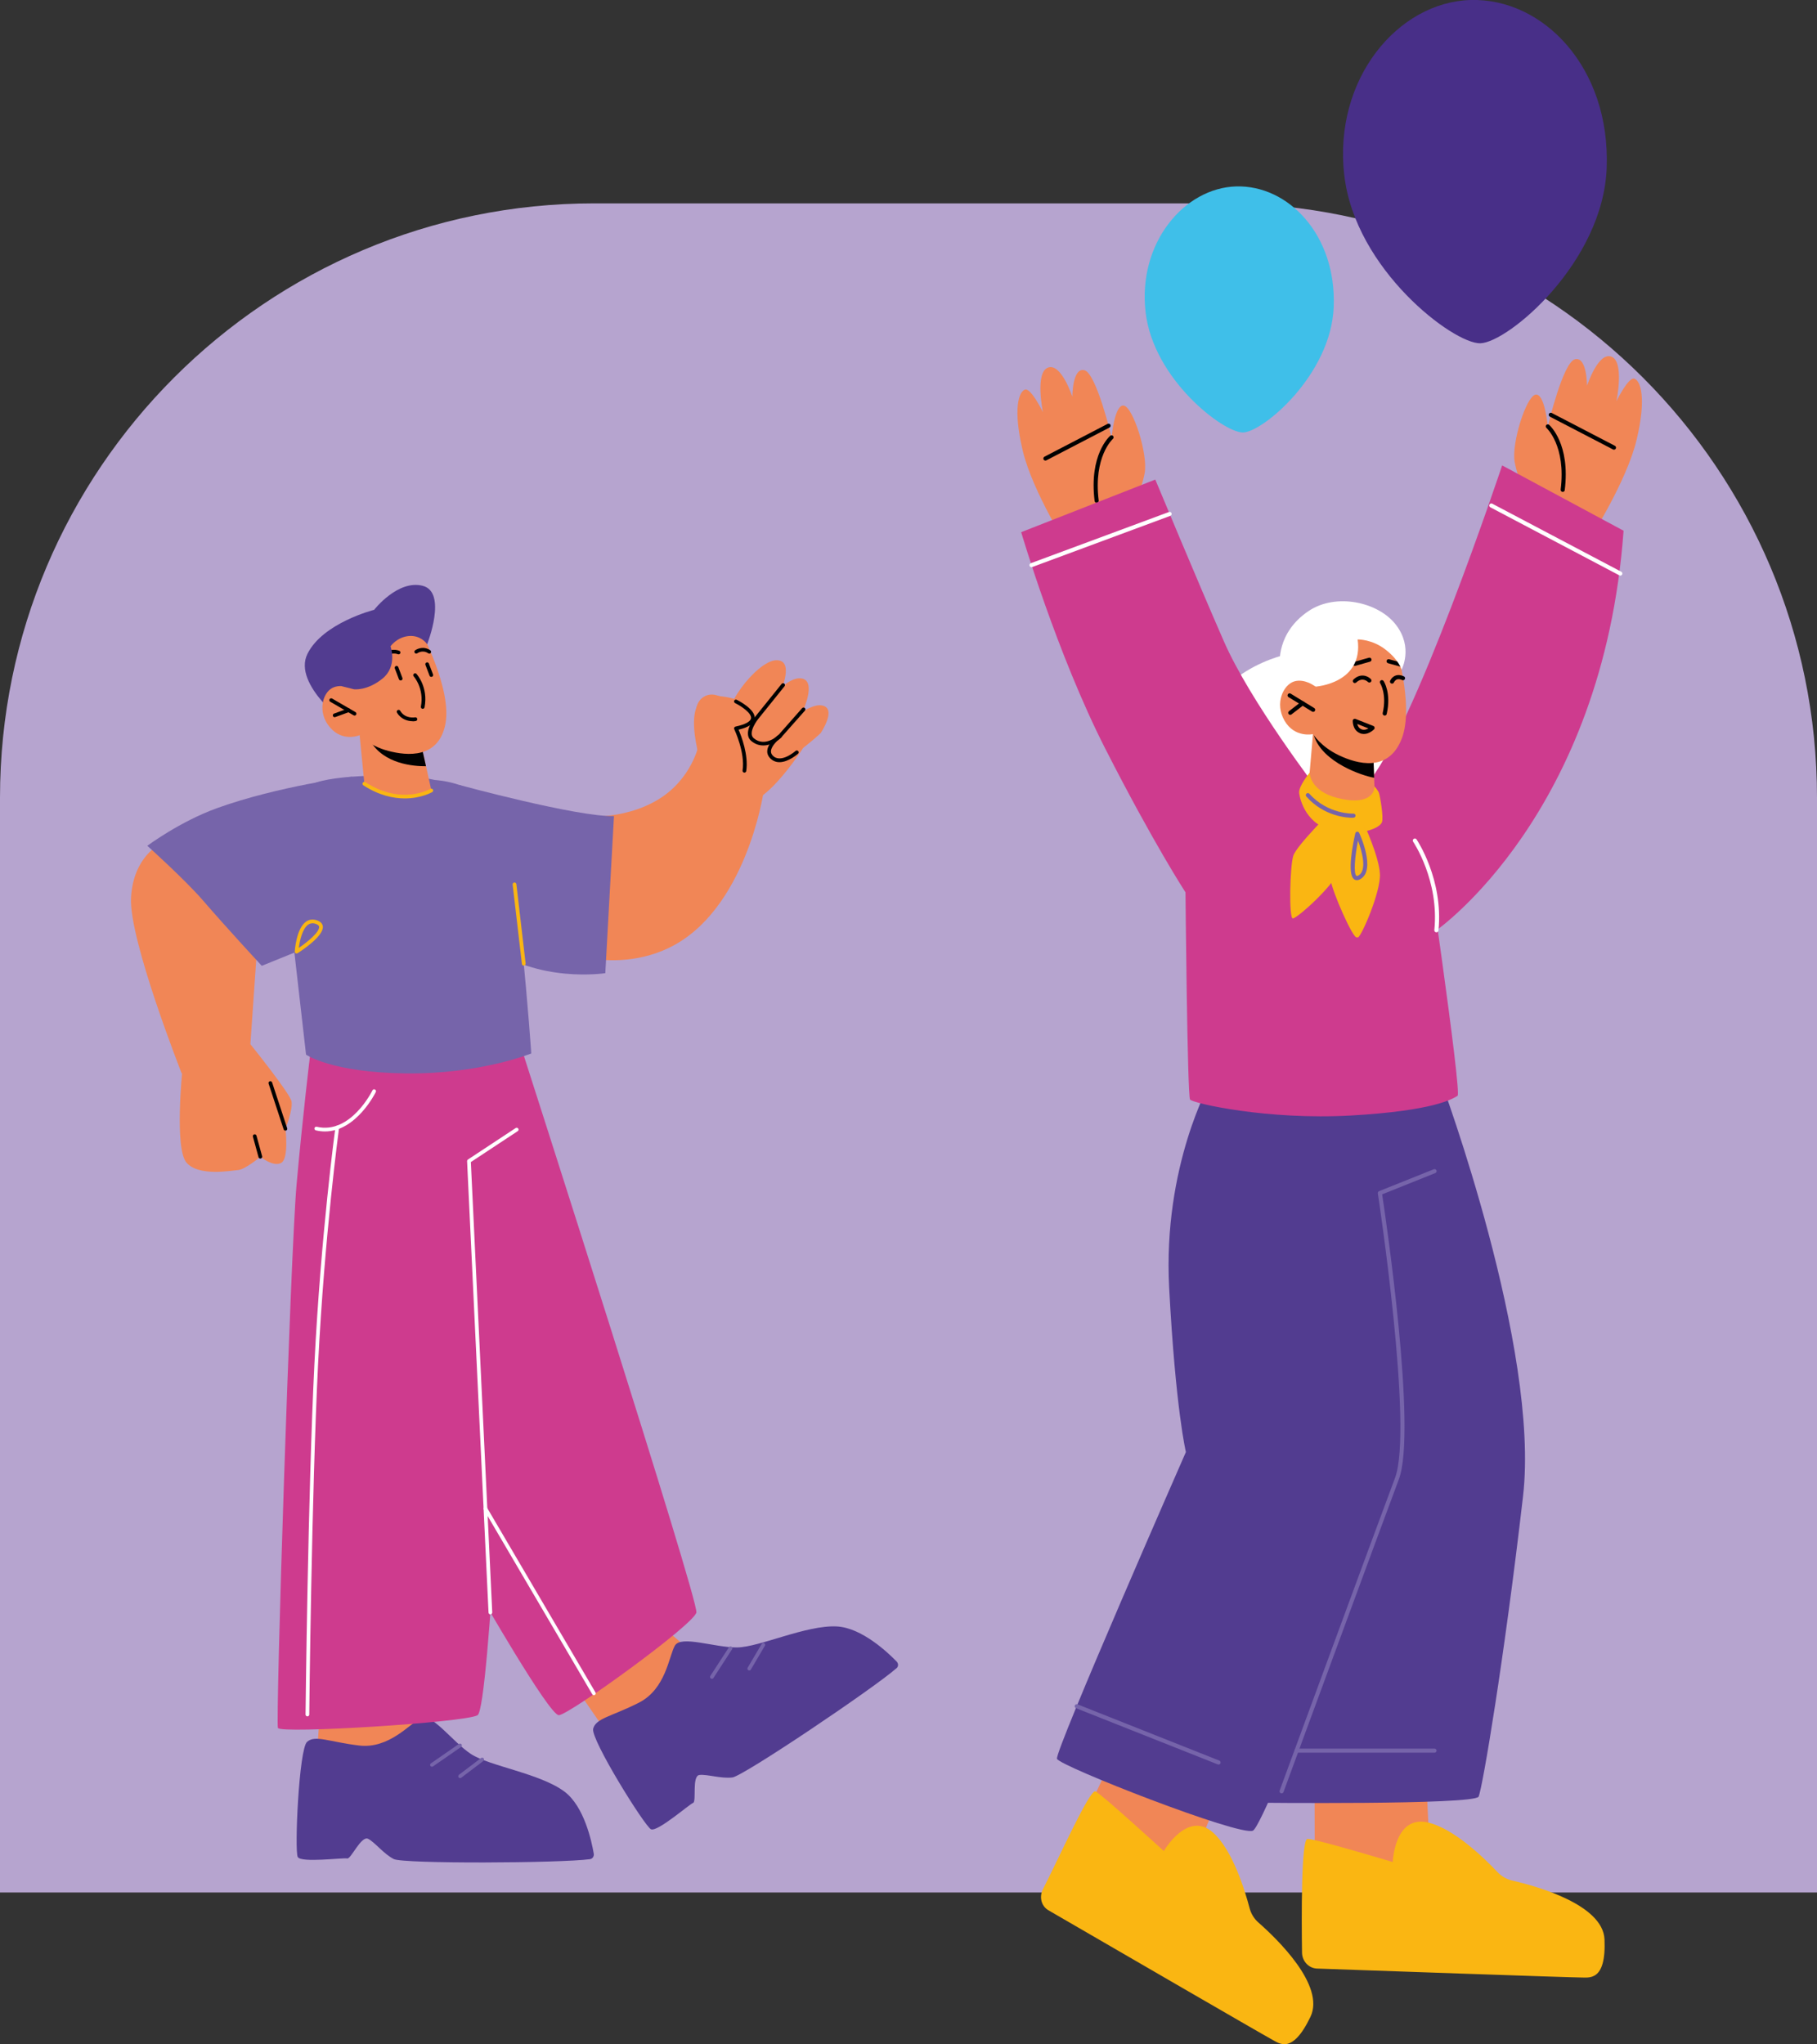 <?xml version="1.0" encoding="UTF-8"?>
<svg id="Camada_2" data-name="Camada 2" xmlns="http://www.w3.org/2000/svg" viewBox="0 0 366.91 412.74">
  <rect x="0" y="0" width="366.91" height="412.74" fill="#333333" stroke="none"/>
  <defs>
    <style>
      .cls-1 {
        fill: #fab612;
      }

      .cls-2 {
        fill: #fff;
      }

      .cls-3 {
        fill: #ce3b8e;
      }

      .cls-4 {
        fill: #b6a4cf;
      }

      .cls-5 {
        fill: #3fbfe9;
      }

      .cls-6 {
        fill: #7664aa;
      }

      .cls-7 {
        fill: #fab513;
      }

      .cls-8 {
        fill: #f18656;
      }

      .cls-9 {
        fill: #523c90;
      }

      .cls-10 {
        fill: #010101;
      }

      .cls-11 {
        fill: #482f88;
      }
    </style>
  </defs>
  <g id="Camada_1-2" data-name="Camada 1">
    <path class="cls-4" d="m120,41.06h126.91c66.23,0,120,53.77,120,120v221.05H0v-221.05C0,94.83,53.77,41.06,120,41.06Z"/>
    <g>
      <path class="cls-9" d="m86.26,130.06s4.14-10.48-.9-11.78c-5.04-1.3-9.81,4.85-9.81,4.85,0,0-10.37,2.62-13.47,8.9-3.09,6.28,8.33,14.57,8.33,14.57l15.85-16.55Z"/>
      <path class="cls-8" d="m154.14,160.15s-3.56,23.85-19.15,31.27c-12.76,6.07-26.02-1-26.02-1l8.09-25.65s8.6,1.1,15.93-3.39c6.7-4.1,8.09-10.94,8.09-10.94l13.06,9.71Z"/>
      <path class="cls-8" d="m32.46,170.38s-5.53,2.45-6,10.86c-.47,8.41,10.23,35.49,10.23,35.49l13.74-4.04,1.55-22.27-19.52-20.03Z"/>
      <polygon class="cls-8" points="122.28 349.49 117.06 341.91 135.2 329.67 143.16 336.52 130.98 350.72 122.28 349.49"/>
      <polygon class="cls-8" points="86.98 343.13 87.23 356.35 63.87 356.1 64.86 341.91 86.98 343.13"/>
      <path class="cls-9" d="m119.14,375.38c.51-.07.85-.57.76-1.1-.43-2.52-1.94-9.56-5.92-12.54-4.9-3.67-15.15-5.14-18.88-7.59-3.73-2.45-7.9-8.36-10.13-7.24-2.23,1.12-6.42,6.26-12.48,5.52-6.06-.73-8.86-2.2-10.49-.73-1.63,1.47-2.56,22.03-1.87,23.25.7,1.22,9.24.09,9.98.29.74.2,2.84-4.7,4.24-3.96,1.4.73,3.11,3.03,5.17,4.08,1.92.98,33.51.84,39.63.02Z"/>
      <path class="cls-3" d="m102.15,269.22l-2.98-56.04-36.54-.24s-1.49,12.25-2.74,26.2c-1.24,13.95-4.27,108.52-3.77,109.75.5,1.22,37.82-1.1,40.31-2.57,2.49-1.47,5.72-77.09,5.72-77.09Z"/>
      <path class="cls-9" d="m181.05,336.82c.39-.34.39-.95.01-1.34-1.79-1.85-7.06-6.83-12.09-7.09-6.18-.31-15.6,4.19-20.11,4.24-4.51.05-11.37-2.52-12.59-.35-1.22,2.17-1.81,8.76-7.3,11.53-5.49,2.77-8.66,3.11-9.19,5.24-.53,2.13,10.39,19.67,11.67,20.29,1.28.62,7.78-5.07,8.51-5.32.73-.25-.3-5.47,1.29-5.64,1.59-.17,4.32.78,6.65.5,2.17-.26,28.51-17.98,33.15-22.07Z"/>
      <path class="cls-3" d="m105.63,212.69s35.49,110.44,34.99,112.88c-.5,2.45-25.8,20.74-27.78,20.74s-16.4-25.21-16.4-25.21l-1.74-108.17,10.94-.24Z"/>
      <path class="cls-8" d="m163.09,149.61s-8.74,14.38-13.77,12.38c-5.03-2.01-7.23-6.14-7.23-6.14,0,0-5.22-14.62,1.42-15.27,8.11-.79,19.57,9.04,19.57,9.04Z"/>
      <path class="cls-8" d="m157.64,139.59s2.92-6.48-.98-6.28c-3.9.2-11.79,10.37-9.21,13.5,2.58,3.12,10.19-7.22,10.19-7.22Z"/>
      <path class="cls-8" d="m162.26,143.24s2.92-6.48-.98-6.28-11.79,10.37-9.21,13.5c2.58,3.12,10.19-7.22,10.19-7.22Z"/>
      <path class="cls-8" d="m165.71,148.03s3.53-5.21.09-5.62c-3.43-.41-11.84,7.27-10.07,10.38,1.78,3.11,9.97-4.76,9.97-4.76Z"/>
      <path class="cls-8" d="m140.76,142.42c-.59,1.9.71,3.86,2.69,4.03,3.76.33,8.8.36,7.65-2.05-1.06-2.21-4.17-3.43-6.54-4.06-1.62-.43-3.29.48-3.79,2.08h0Z"/>
      <path class="cls-8" d="m58.87,222.39c.32,1.64-1.23,5.52-1.23,5.52,0,0,.74,6-.86,6.89-1.6.89-4.2-1.24-4.2-1.24,0,0-3.07,2.57-4.49,2.68-1.42.11-7.97,1.36-10.43-1.5-2.47-2.87-.83-18.69-.83-18.69l13.73-5.22s8,9.93,8.32,11.57Z"/>
      <path class="cls-10" d="m52.57,233.93c-.17,0-.32-.11-.36-.28l-1.14-4.15c-.05-.2.06-.41.26-.46.2-.06.41.06.46.26l1.14,4.15c.05.2-.06.41-.26.46-.03,0-.07.01-.1.01Z"/>
      <path class="cls-10" d="m57.64,228.29c-.16,0-.3-.1-.36-.26l-3.04-9.24c-.06-.2.04-.41.24-.47.2-.06.41.04.47.24l3.04,9.24c.06.2-.04.41-.24.47-.04.01-.08.02-.12.02Z"/>
      <path class="cls-6" d="m87.23,356.72c-.12,0-.24-.06-.31-.16-.12-.17-.08-.4.09-.52l5.67-3.93c.17-.12.4-.07.52.09.12.17.08.4-.09.52l-5.67,3.93c-.07.04-.14.07-.21.07Z"/>
      <path class="cls-6" d="m92.91,359.02c-.11,0-.23-.05-.3-.15-.12-.17-.09-.4.07-.53l4.46-3.38c.17-.13.4-.09.53.07.12.16.09.4-.07.53l-4.46,3.38c-.07.05-.15.08-.23.08Z"/>
      <path class="cls-6" d="m143.75,338.96c-.07,0-.14-.02-.2-.06-.17-.11-.22-.34-.11-.52l3.76-5.79c.11-.17.34-.22.52-.11.17.11.22.34.11.52l-3.76,5.79c-.07.11-.19.17-.31.17Z"/>
      <path class="cls-6" d="m151.3,337.28c-.06,0-.13-.02-.19-.05-.18-.11-.24-.34-.13-.51l2.84-4.82c.1-.18.33-.24.51-.13.18.11.24.34.13.51l-2.84,4.82c-.07.12-.19.18-.32.18Z"/>
      <path class="cls-2" d="m65.62,228.45c-.59,0-1.21-.07-1.84-.22-.2-.05-.33-.25-.28-.45.05-.2.25-.32.45-.28,6.85,1.62,11.22-7.25,11.26-7.35.09-.19.31-.27.5-.17.19.09.27.31.18.5-.04.09-3.92,7.97-10.27,7.97Z"/>
      <path class="cls-2" d="m62.08,346.55c-.21,0-.38-.17-.38-.38,0-.44.48-44.61,1.79-70.78,1.31-26.19,4.21-47.57,4.24-47.78.03-.21.22-.36.42-.32.21.03.35.22.32.42-.03.21-2.93,21.57-4.24,47.72-1.31,26.16-1.78,70.31-1.78,70.75,0,.21-.17.37-.38.37Z"/>
      <path class="cls-2" d="m99.02,325.95c-.2,0-.36-.16-.37-.36l-4.33-91.14c0-.13.06-.26.17-.33l9.64-6.36c.17-.11.41-.07.52.11.11.17.07.41-.11.52l-9.46,6.24,4.32,90.93c0,.21-.15.38-.36.39h-.02Z"/>
      <path class="cls-2" d="m119.92,342.28c-.13,0-.25-.07-.32-.19l-21.89-37.29c-.11-.18-.05-.41.13-.51.18-.11.41-.04.51.13l21.89,37.29c.1.18.05.41-.13.51-.06.04-.12.05-.19.05Z"/>
      <path class="cls-6" d="m87.83,157.49s9.3.39,12.98,7.28c3.69,6.89,6.47,47.93,6.47,47.93,0,0-10.31,4.21-25.35,4.03-15.04-.18-20.13-3.79-20.13-3.79l-2.89-25.31s.46-27.46,4.21-29.33c3.75-1.87,18.49-2.29,24.71-.81Z"/>
      <path class="cls-6" d="m123.98,164.77l-1.75,31.72s-13.66,2.12-23.69-5.58c-10.03-7.7-5.72-32.4-5.72-32.4,0,0,23.84,6.48,31.16,6.26Z"/>
      <path class="cls-6" d="m71.09,156.82s-14.89,1.9-27.24,6.34c-7.52,2.71-14.1,7.61-14.1,7.61,0,0,7.64,6.87,11.22,11.02,5.03,5.82,11.89,13.22,11.89,13.22l12.1-4.91,6.13-33.26Z"/>
      <path class="cls-8" d="m72.62,148.45l.96,9.79s2.04,2.64,7.82,2.55c4.3-.07,5.71-1.18,5.71-1.18l-1.08-4.9-1.06-4.78-10.57-1.26-1.77-.21Z"/>
      <path class="cls-10" d="m74.39,148.66c.05.26.18.57.38.92,2.67,4.68,8.76,5.15,11.25,5.13l-1.06-4.78-10.57-1.26Z"/>
      <path class="cls-8" d="m84.96,127.39s6.34,11.77,4.98,18.79c-1.36,7.02-7.7,6.45-11.55,5.43s-5.77-3.17-5.77-3.17c0,0-3.4,1.47-6-1.59s-1.47-6.91.45-7.93c1.92-1.02,4.42.23,4.42.23l-2.15-3.4s6.34-18.68,15.62-8.38Z"/>
      <path class="cls-10" d="m71.6,144.48c-.06,0-.13-.02-.19-.05l-4.72-2.74c-.18-.1-.24-.33-.14-.51.1-.18.33-.24.51-.14l4.72,2.74c.18.1.24.33.14.51-.07.12-.2.19-.32.19Z"/>
      <path class="cls-10" d="m67.58,144.81c-.15,0-.3-.09-.35-.25-.07-.19.03-.41.22-.48l2.83-1.03c.2-.07.41.03.48.22.07.19-.03.41-.22.48l-2.83,1.03s-.09.02-.13.02Z"/>
      <path class="cls-10" d="m77.22,133.35c-.07,0-.14-.02-.2-.06-.18-.11-.23-.34-.12-.52,1.15-1.84,2.94-1.7,3.73-1.37.19.08.28.3.2.49-.08.19-.3.28-.49.2-.07-.03-1.71-.67-2.81,1.08-.07.11-.19.18-.32.18Z"/>
      <path class="cls-10" d="m86.68,131.96c-.07,0-.14-.02-.21-.06-1.14-.77-2.19-.02-2.2,0-.17.12-.4.09-.52-.08-.12-.17-.09-.4.08-.52.06-.04,1.49-1.06,3.06,0,.17.12.22.35.1.52-.07.11-.19.17-.31.17Z"/>
      <path class="cls-10" d="m85.36,143.11s-.05,0-.07,0c-.2-.04-.34-.24-.3-.44.71-3.66-1.42-6.08-1.45-6.1-.14-.15-.13-.39.03-.53.15-.14.39-.13.53.02.1.11,2.41,2.7,1.63,6.75-.03.18-.19.3-.37.3Z"/>
      <path class="cls-10" d="m87.09,136.67c-.15,0-.29-.09-.35-.24l-.83-2.19c-.07-.19.02-.41.22-.48.19-.07.41.02.48.22l.83,2.19c.07.19-.02.41-.22.48-.04.02-.09.02-.13.02Z"/>
      <path class="cls-10" d="m80.91,137.39c-.15,0-.29-.09-.35-.24l-.83-2.19c-.07-.19.02-.41.22-.48.19-.07.41.02.48.22l.83,2.19c.07.19-.02.41-.22.48-.04.02-.09.02-.13.02Z"/>
      <path class="cls-9" d="m86.26,130.06s-1.26-1.86-3.7-1.64c-2.44.22-3.7,2.08-3.7,2.08,0,0,1.47,4.01-1.63,6.52-3.11,2.51-5.74,2.15-5.74,2.15l-2.49-.62-2.11-3.35,6.24-8.19,8.56-5.64,5.01,3.72-.42,4.98Z"/>
      <path class="cls-10" d="m83.34,145.62c-.97,0-2.36-.36-3.17-1.73-.11-.18-.05-.41.13-.51.18-.11.41-.05.51.13,1,1.68,2.93,1.34,3.01,1.33.2-.04.4.09.44.3.04.2-.09.4-.3.44-.17.03-.38.06-.62.06Z"/>
      <path class="cls-1" d="m105.76,194.96c-.19,0-.35-.14-.37-.33l-1.87-16.02c-.02-.21.12-.39.33-.42.2-.02.39.12.42.33l1.87,16.02c.02.21-.12.39-.33.42-.01,0-.03,0-.04,0Z"/>
      <path class="cls-1" d="m59.89,192.52c-.07,0-.13-.02-.19-.05-.12-.07-.19-.21-.18-.35.01-.19.31-4.7,2.32-6.06.63-.43,1.36-.51,2.15-.24.9.3,1.15.83,1.2,1.21.23,1.94-4.2,4.86-5.09,5.42-.06.04-.13.06-.2.06Zm3.21-6.1c-.31,0-.59.09-.85.26-1.18.79-1.72,3.22-1.91,4.71,1.87-1.27,4.22-3.25,4.1-4.27-.01-.09-.05-.37-.69-.59-.23-.08-.44-.12-.64-.12Z"/>
      <path class="cls-1" d="m81.74,161.21c-2.32,0-5.22-.61-8.37-2.65-.17-.11-.22-.34-.11-.52.11-.17.35-.22.52-.11,7.31,4.74,13.07,1.39,13.12,1.36.18-.11.41-.05.51.13.11.18.05.41-.13.51-.04.02-2.2,1.28-5.55,1.28Z"/>
      <path class="cls-10" d="m150.33,156s-.04,0-.06,0c-.2-.03-.35-.22-.32-.43.55-3.66-1.66-8.29-1.68-8.34-.05-.1-.05-.23,0-.33.05-.1.15-.18.26-.2,1.93-.41,3.04-1,3.13-1.68.13-1.01-1.9-2.41-3.22-3.06-.19-.09-.26-.32-.17-.5.09-.19.32-.26.5-.17.4.2,3.86,1.97,3.63,3.83-.12.99-1.19,1.71-3.26,2.21.55,1.27,2.04,5.09,1.55,8.35-.03.19-.19.32-.37.32Z"/>
      <path class="cls-10" d="m157.39,153.89c-.68,0-1.35-.23-1.93-.86-.4-.44-.58-.95-.52-1.52.17-1.62,2.24-3.13,2.33-3.19l4.71-5.34c.14-.15.37-.17.53-.03.16.14.17.37.03.53l-4.77,5.39c-.59.44-1.97,1.65-2.08,2.72-.04.35.07.66.33.94,1.6,1.75,4.6-.88,4.63-.91.15-.14.39-.12.53.03.14.15.12.39-.03.53-.11.09-1.95,1.71-3.75,1.71Z"/>
      <path class="cls-10" d="m154.1,150.51c-.79,0-1.62-.25-2.39-.9-1.87-1.59.68-4.76.78-4.89l5.35-6.64c.13-.16.37-.19.53-.06.16.13.19.37.06.53l-5.35,6.65s-2.18,2.75-.88,3.85c2.29,1.94,4.93-.56,5.04-.67.15-.14.39-.14.53,0,.14.15.14.39,0,.53-.73.71-2.14,1.61-3.65,1.61Z"/>
    </g>
    <g>
      <path class="cls-11" d="m271.46,35.41c2.19,19.02,22.06,34.05,27.47,33.9,5.6-.16,24.78-16.27,25.51-35.4C325.21,13.59,311.59-.41,296.96,0c-14.63.41-27.75,15.91-25.51,35.4Z"/>
      <path class="cls-5" d="m231.33,63.02c1.57,13.64,15.82,24.41,19.7,24.3,4.02-.11,17.77-11.67,18.29-25.38.56-14.56-9.21-24.6-19.7-24.3-10.49.3-19.9,11.41-18.29,25.38Z"/>
      <g>
        <path class="cls-8" d="m321.01,108.85s7.49-11.66,9.49-20.12c2-8.47.77-11.8-.44-12.27-1.21-.47-3.65,4.55-3.65,4.55,0,0,1.66-8.01-1.02-9-2.68-.99-4.92,5.88-4.92,5.88,0,0,0-5.96-2.43-5.35-2.44.61-5.49,13.56-5.49,13.56,0,0-.62-6.85-2.51-6.41-1.89.45-4.83,9.79-4.19,13.53.64,3.74,3.16,8.59,3.16,8.59l12,7.03Z"/>
        <path class="cls-10" d="m315.56,99.32c.21,0,.39-.15.41-.36,1.16-9.33-2.98-13.02-3.15-13.18-.17-.15-.43-.13-.58.04-.15.17-.13.43.04.58.04.04,3.97,3.59,2.87,12.45-.03.23.13.43.36.46.02,0,.03,0,.05,0Z"/>
        <path class="cls-10" d="m325.91,90.79c.15,0,.29-.08.37-.22.11-.2.03-.45-.18-.56l-12.76-6.63c-.2-.1-.45-.03-.56.18-.11.2-.03.45.18.56l12.76,6.63c.06.03.13.05.19.05Z"/>
        <path class="cls-2" d="m260.47,131.98s-17.1,2.97-19.46,19.55c-2.37,16.58,28.29,22.03,28.29,22.03,0,0,17.69,3.99,24.01-7.12,6.32-11.12-8.76-20.3-8.76-20.3,0,0-17.52-17.67-24.08-14.16Z"/>
        <path class="cls-3" d="m327.86,107.16l-24.53-13.19s-18.19,54.57-27.48,64.47c-9.66,10.29,14.2,29.4,14.2,29.4,0,0,33.63-23.4,37.8-80.67Z"/>
        <path class="cls-8" d="m216,111.06s-7.49-11.66-9.49-20.12c-2-8.47-.77-11.8.44-12.27,1.21-.47,3.65,4.55,3.65,4.55,0,0-1.66-8.01,1.02-9,2.68-.99,4.92,5.88,4.92,5.88,0,0,0-5.96,2.43-5.35,2.44.61,5.49,13.56,5.49,13.56,0,0,.62-6.85,2.51-6.41,1.89.45,4.83,9.79,4.19,13.53-.64,3.74-3.16,8.59-3.16,8.59l-12,7.03Z"/>
        <path class="cls-10" d="m221.45,101.53c.28-.03.44-.24.41-.47-1.1-8.86,2.83-12.41,2.87-12.45.17-.15.19-.41.04-.58-.15-.17-.41-.19-.58-.04-.18.15-4.31,3.84-3.15,13.18.03.21.21.36.41.36Z"/>
        <path class="cls-10" d="m211.1,93c.06,0,.13-.02.19-.05l12.76-6.63c.2-.11.28-.36.18-.56-.11-.2-.36-.28-.56-.18l-12.76,6.63c-.2.11-.28.36-.18.56.07.14.22.22.37.22Z"/>
        <polygon class="cls-8" points="265.48 375.28 265.46 363.14 288.15 362.33 288.95 379.07 277.74 381.97 265.48 375.28"/>
        <path class="cls-9" d="m291.03,218.46s19.97,53.76,16.52,83.63c-3.79,32.87-8.19,58.94-8.97,60.66-.78,1.72-45.55,1.23-45.55,1.23l22.13-143.06,15.88-2.46Z"/>
        <polygon class="cls-8" points="220.01 364.71 224.19 355.87 246.06 362.99 240.17 377.01 228.37 375.53 220.01 364.71"/>
        <path class="cls-9" d="m244.42,218.46s-9.63,16.96-8.33,41.54c1.3,24.58,3.38,33.18,3.38,33.18,0,0-26.55,60.47-26.03,61.94.52,1.47,36.96,15.73,39.57,14.5,2.6-1.23,29.41-71.29,30.72-75.71,1.3-4.42-2.34-73.01-2.34-73.01l-36.96-2.46Z"/>
        <path class="cls-1" d="m265.95,397.47c-1.67-.06-3.01-1.48-3.03-3.23-.1-6.92-.19-22.93,1.1-22.95,1.64-.02,17.22,4.67,17.22,4.67,0,0,.33-9.59,7.17-7.97,5.25,1.25,11.39,7.26,13.97,9.99.82.87,1.85,1.46,2.98,1.72,4.89,1.12,18.34,4.84,18.64,11.88.36,8.6-3.18,7.67-4.83,7.69-1.41.02-41.81-1.4-53.22-1.8Z"/>
        <path class="cls-1" d="m211.7,385.69c-1.42-.82-1.9-2.69-1.1-4.24,3.16-6.15,9.5-20.34,10.62-19.76,1.43.74,13.79,12.05,13.79,12.05,0,0,4.79-8.31,9.94-3.73,3.95,3.52,6.43,11.65,7.38,15.25.3,1.14.91,2.14,1.77,2.9,3.7,3.24,13.57,12.72,10.52,19.06-3.73,7.76-6.35,5.3-7.78,4.57-1.23-.63-35.46-20.48-45.13-26.09Z"/>
        <path class="cls-6" d="m258.79,362.09c.17,0,.33-.1.39-.27.2-.53,19.51-53.06,23.29-63.13,3.7-9.85-2.68-52.99-3.37-57.54l10.74-4.3c.21-.08.32-.33.23-.54-.09-.21-.33-.32-.54-.23l-11.04,4.42c-.18.07-.29.26-.26.45.07.47,7.21,47.47,3.47,57.45-3.79,10.08-23.1,62.61-23.3,63.14-.08.21.03.45.25.53.05.02.1.03.14.03Z"/>
        <path class="cls-6" d="m246.06,356.28c.17,0,.32-.1.39-.26.08-.21-.02-.45-.23-.54l-28.64-11.36c-.22-.08-.45.02-.54.23-.08.21.02.45.23.54l28.64,11.36c.05.02.1.03.15.03Z"/>
        <path class="cls-6" d="m261.81,353.88h27.87c.23,0,.41-.19.41-.41,0-.23-.19-.41-.41-.41h-27.87c-.23,0-.41.19-.41.41,0,.23.19.41.41.41Z"/>
        <path class="cls-3" d="m266.31,159.73s-13.83-18.01-19.17-30.24c-5.35-12.22-13.85-32.66-13.85-32.66l-27.08,10.62s7.19,24.49,16.96,43.67c9.77,19.18,16.22,29.05,16.22,29.05,0,0,.37,41.09.92,41.84.55.75,15.6,4.18,32.51,3.22,16.9-.96,20.59-3.41,21.51-3.98.92-.57-7-54.4-7-54.4,0,0-7.74-6.95-21.02-7.13Z"/>
        <path class="cls-8" d="m265.13,148.22l-.87,10.06s1.56,3.05,7.41,4.03c4.35.73,5.98-.12,5.98-.12l-.17-5.15-.17-5.02-10.42-3.25-1.75-.55Z"/>
        <path class="cls-10" d="m265.19,147.74c0,.28.08.61.21,1,1.82,5.22,9.57,7.86,12.08,8.3l-.17-5.02-12.11-4.28Z"/>
        <path class="cls-8" d="m281.53,129.28s4.19,13.07,1.51,19.9-8.98,5.07-12.67,3.32c-3.69-1.75-5.23-4.28-5.23-4.28,0,0-3.7.85-5.76-2.72-2.05-3.57-.19-7.24,1.94-7.91,2.13-.67,4.41,1.06,4.41,1.06l-1.53-3.83s9.9-17.66,17.33-5.53Z"/>
        <path class="cls-10" d="m281.1,138.03c.16,0,.32-.1.38-.25,0-.01.19-.43.6-.59.29-.11.65-.07,1.06.12.2.1.45,0,.55-.2.1-.21,0-.45-.2-.55-.63-.29-1.2-.34-1.72-.14-.75.29-1.05,1.01-1.06,1.04-.09.21.01.45.23.54.05.02.1.03.16.03Z"/>
        <path class="cls-10" d="m273.59,137.91c.1,0,.2-.04.28-.11,1.23-1.16,2.24-.22,2.36-.11.16.16.42.16.59,0,.16-.16.16-.42,0-.58-.57-.58-2.04-1.3-3.51.09-.17.16-.17.42-.02.59.08.09.19.13.3.13Z"/>
        <path class="cls-10" d="m282.8,134.58c.18,0,.35-.12.4-.3.06-.22-.07-.45-.29-.51l-2.4-.66c-.23-.06-.45.07-.51.29-.06.22.07.45.29.51l2.4.66s.07.02.11.02Z"/>
        <path class="cls-10" d="m273.56,134.46s.07,0,.11-.02l2.98-.84c.22-.06.35-.29.29-.51-.06-.22-.29-.35-.51-.29l-2.98.84c-.22.06-.35.29-.29.51.05.18.22.3.4.3Z"/>
        <path class="cls-10" d="m279.62,144.48c.19,0,.36-.13.4-.32.96-4.21-.56-6.57-.63-6.66-.13-.19-.39-.24-.57-.12-.19.13-.24.38-.12.57.01.02,1.39,2.18.51,6.02-.05.22.09.45.31.5.03,0,.06.01.09.01Z"/>
        <path class="cls-10" d="m274.59,148.02c-1.48-.63-1.43-2.42-1.43-2.49,0-.13.07-.26.19-.33.11-.07.25-.09.38-.04l3.59,1.42c.13.05.22.16.25.3.03.14-.01.28-.11.38-.05.05-.93.94-2.05.94-.26,0-.54-.05-.82-.17Zm-.52-1.84c.1.39.33.85.85,1.07.52.22,1.03.04,1.41-.18l-2.25-.89Z"/>
        <path class="cls-10" d="m265.17,143.73c.14,0,.28-.07.35-.2.12-.2.06-.45-.14-.57l-4.75-2.91c-.2-.12-.45-.06-.57.14-.12.2-.06.45.14.57l4.75,2.91c.07.04.14.06.22.06Z"/>
        <path class="cls-10" d="m260.54,144.34c.09,0,.18-.03.25-.09l2.49-1.92c.18-.14.22-.4.08-.58-.14-.18-.4-.21-.58-.08l-2.49,1.92c-.18.14-.22.4-.08.58.08.11.2.16.33.16Z"/>
        <path class="cls-2" d="m274.17,129.11s2.92-.08,5.68,2.1c2.77,2.18,3.16,4.01,3.16,4.01,0,0,2.43-4.44-1.12-9.06-3.54-4.62-12.1-6.51-17.64-2.79-6.58,4.42-5.81,10.79-5.81,10.79l7.27,4.47s9.66-.65,8.44-9.53Z"/>
        <path class="cls-2" d="m327.19,116.22c.15,0,.29-.08.37-.22.11-.2.03-.45-.17-.56l-26.05-13.74c-.2-.11-.45-.03-.56.17s-.03.45.17.56l26.05,13.74c.06.03.13.05.19.05Z"/>
        <path class="cls-2" d="m208.3,114.52s.1,0,.14-.03l27.89-10.34c.21-.08.32-.32.24-.53-.08-.21-.32-.32-.53-.24l-27.89,10.34c-.21.08-.32.32-.24.53.06.17.22.27.39.27Z"/>
        <path class="cls-2" d="m290.06,188.24c.21,0,.39-.16.41-.37,1.04-10.31-4.37-18.31-4.42-18.39-.13-.19-.39-.24-.58-.11-.19.13-.24.39-.11.58.05.08,5.29,7.84,4.28,17.84-.02.23.14.43.37.45.01,0,.03,0,.04,0Z"/>
        <path class="cls-1" d="m277.54,158.76s.74.82.93,1.38c.18.56.98,4.89.58,5.9-.4,1.01-3.63,2.77-9.43,1.75-5.81-1.01-7.1-6.28-7.28-7.65s2.13-4.14,2.13-4.14c0,0-.08,3.66,5.61,5.12,5.7,1.46,7.52-.63,7.46-2.36Z"/>
        <path class="cls-7" d="m275.37,166.23s3.1,6.64,3.28,10.23-3.66,12.44-4.41,12.81-4.99-9.31-5.27-11.52,3.5-12.35,3.5-12.35l2.89.83Z"/>
        <path class="cls-1" d="m275.12,166.23s3.1,6.64,3.28,10.23c.18,3.6-3.66,12.44-4.41,12.81-.75.37-4.99-9.31-5.27-11.52s3.5-12.35,3.5-12.35l2.89.83Z"/>
        <path class="cls-1" d="m271.82,165.03s0,7.32-1.34,10.66c-1.35,3.34-8.57,9.74-9.41,9.75-.84.02-.6-10.55.09-12.67s8.39-9.72,8.39-9.72l2.27,1.97Z"/>
        <path class="cls-6" d="m273.12,165.1c.12,0,.19,0,.21,0,.23-.01.4-.21.39-.43,0-.23-.2-.41-.43-.39-.05,0-5.14.18-8.88-4.01-.15-.17-.41-.19-.59-.03-.17.15-.19.41-.03.59,3.61,4.05,8.26,4.29,9.32,4.29Z"/>
        <path class="cls-6" d="m273.43,177.52c-1.48-1.08-.18-7.37.25-9.27.04-.17.18-.3.36-.32.17-.02.34.08.42.24.14.3,3.42,7.45.29,9.3-.3.18-.55.24-.76.24-.24,0-.43-.09-.57-.18Zm.49-.67c.1.07.3-.03.42-.1,1.71-1.01.75-4.71-.12-7.02-.64,3.29-.93,6.66-.3,7.12Z"/>
      </g>
    </g>
  </g>
</svg>